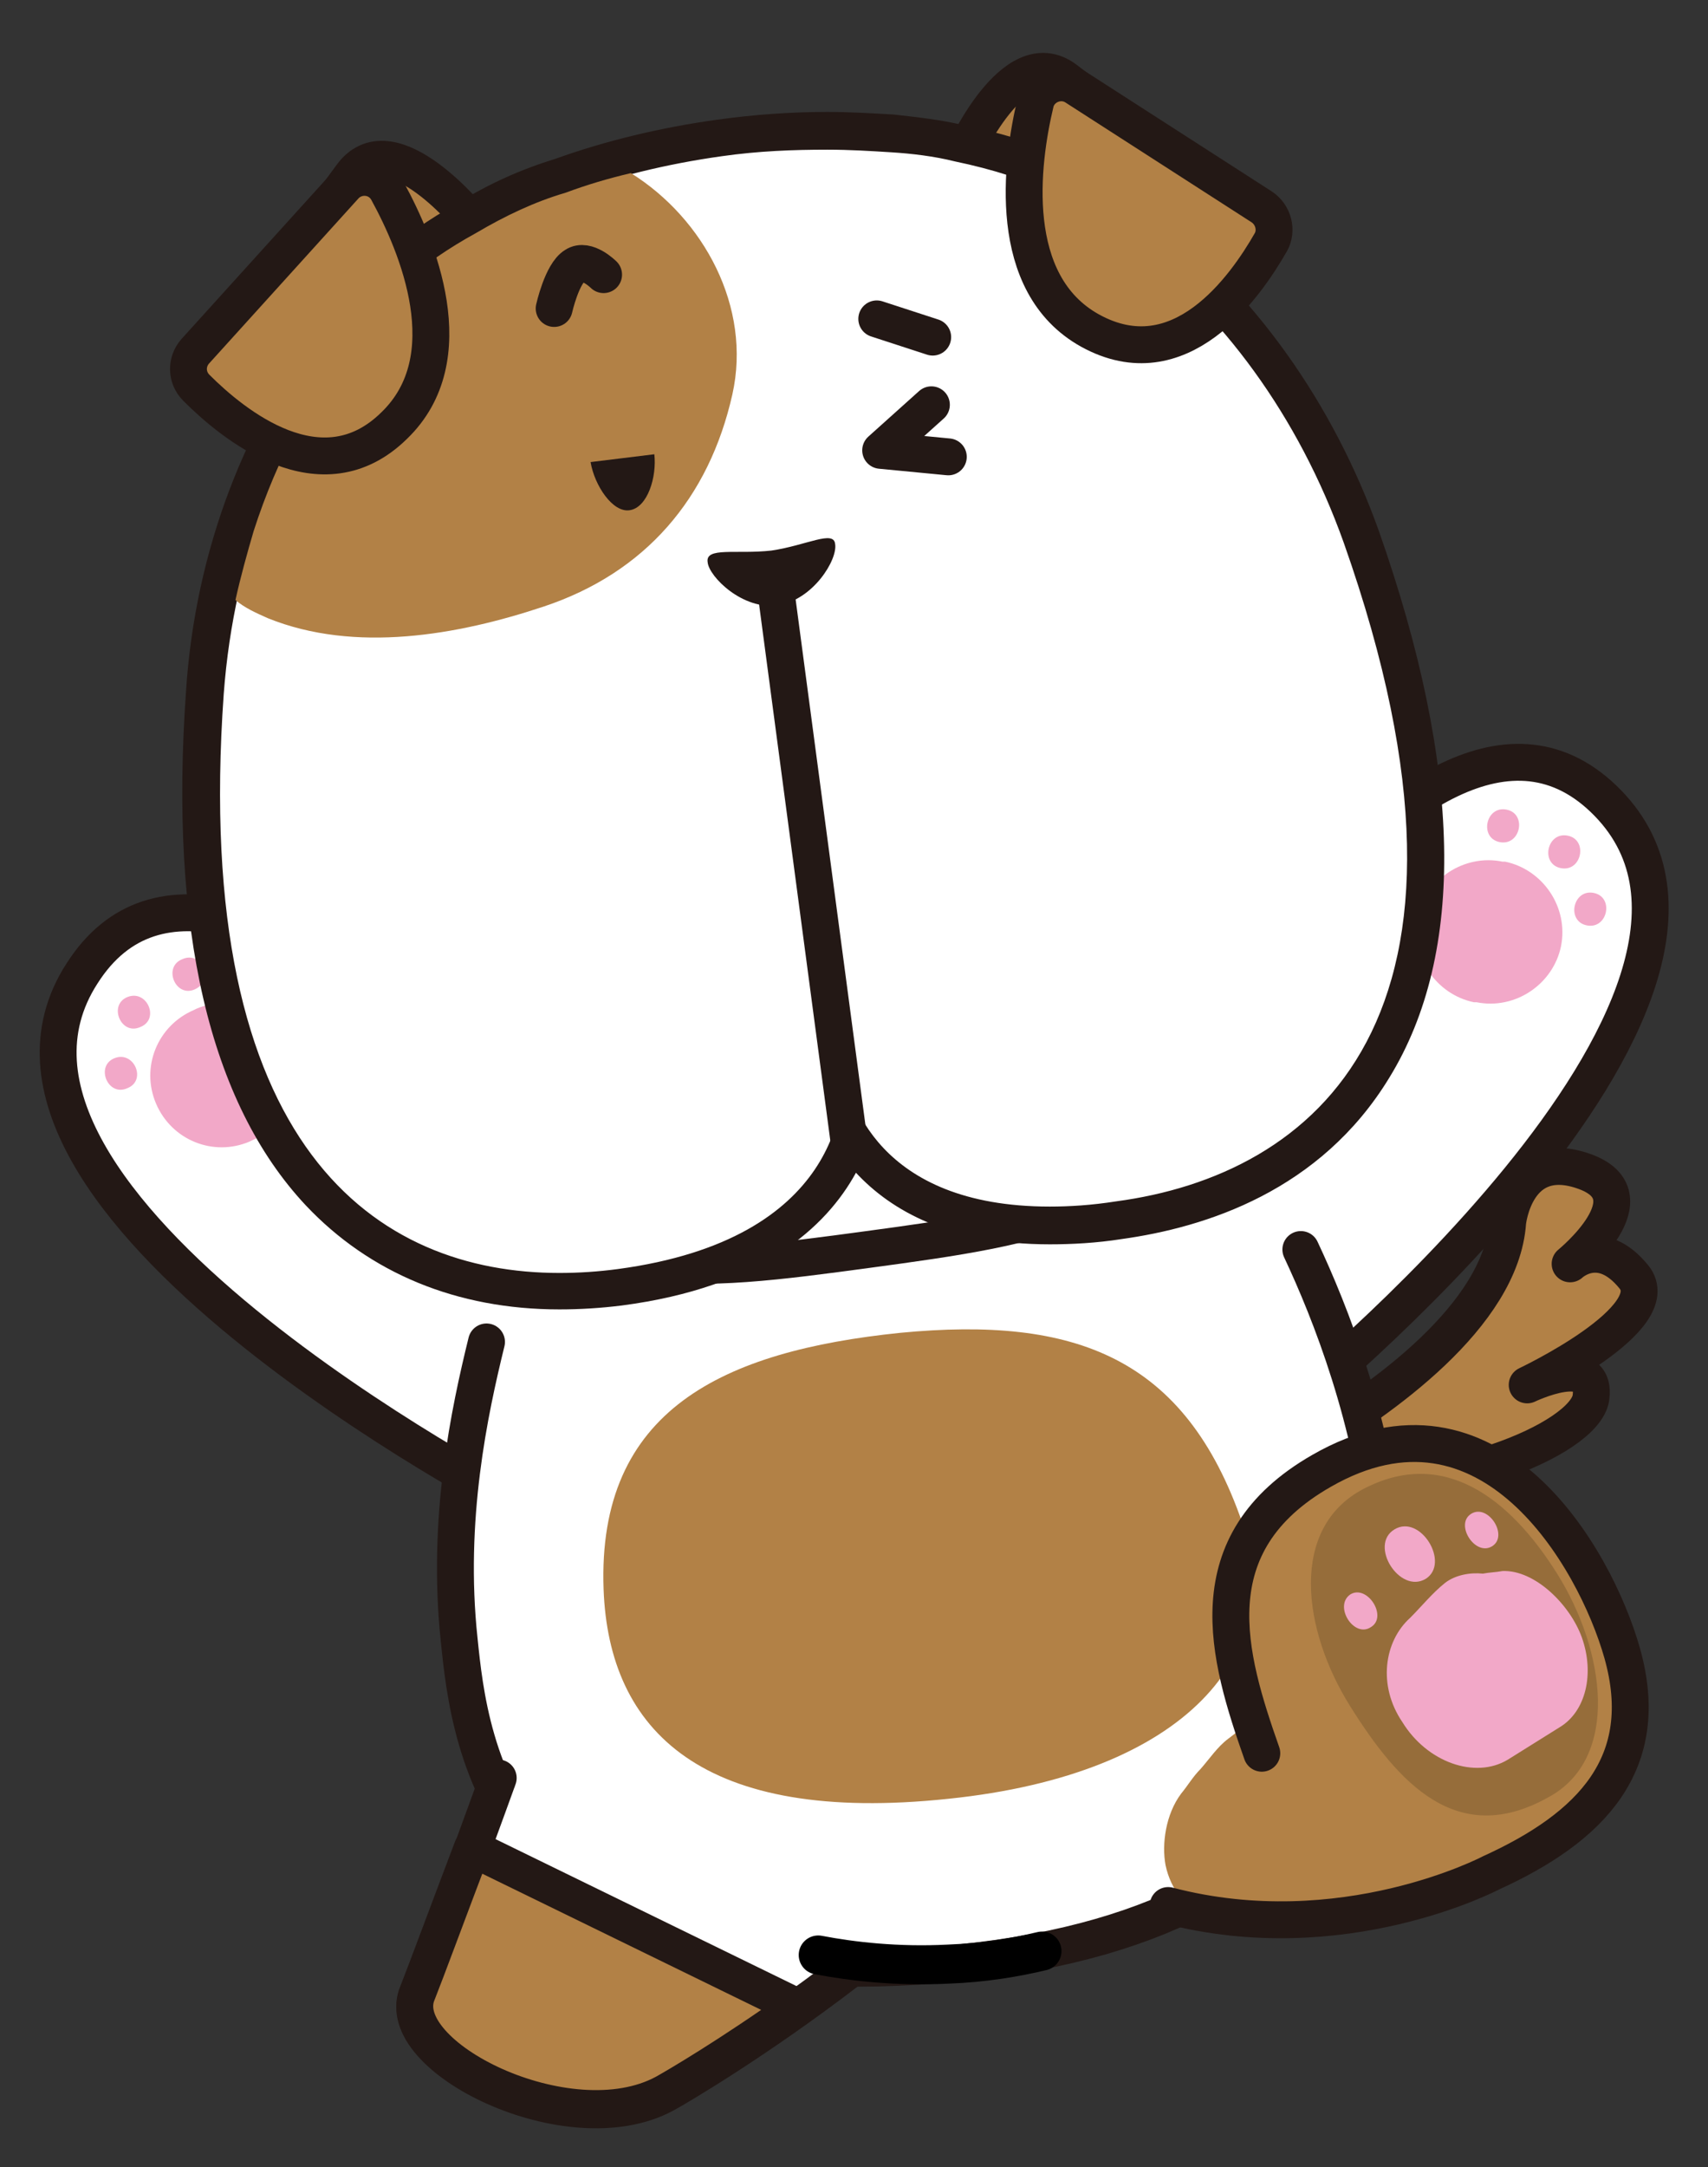 <?xml version="1.0" encoding="utf-8"?>
<!-- Generator: Adobe Illustrator 23.0.0, SVG Export Plug-In . SVG Version: 6.00 Build 0)  -->
<svg version="1.1" id="레이어_1" xmlns="http://www.w3.org/2000/svg" xmlns:xlink="http://www.w3.org/1999/xlink" x="0px"
	 y="0px" width="131.3px" height="166.5px" viewBox="0 0 131.3 166.5" style="enable-background:new 0 0 131.3 166.5;"
	 xml:space="preserve">
<rect x="0" y="0" width="131.3" height="166.5" fill="#333333" stroke="none"/>
<g>
	
		<path style="fill:#B28146;stroke:#231815;stroke-width:2.835;stroke-linecap:round;stroke-linejoin:round;stroke-miterlimit:10;" d="
		M100.5,110.9c5.6-3.3,14.9-9.8,15.4-17c0,0,0.6-5.8,5.9-3.9c5.3,1.9-1.1,7.1-1.1,7.1s2.3-2.2,4.9,1c2.6,3.2-8.2,8.3-8.2,8.3
		s5.4-2.6,4.9,1c-0.5,3.2-11.5,7.8-22.1,6.5L100.5,110.9z"/>
	<g>
		<g>
			
				<path style="fill:#FFFFFF;stroke:#231815;stroke-width:2.835;stroke-linecap:round;stroke-linejoin:round;stroke-miterlimit:10;" d="
				M49.6,95.8c0,0-32-38.8-43.3-21C-5,92.3,39.7,115.5,39.7,115.5"/>
			<g>
				<path style="fill:#F2A8C8;" d="M8.8,81.3c-1.5,0.6-0.5,3,1,2.3C11.3,83,10.3,80.7,8.8,81.3z"/>
				<path style="fill:#F2A8C8;" d="M9.8,76.6c-1.5,0.6-0.5,3,1,2.3C12.3,78.3,11.3,76,9.8,76.6z"/>
				<path style="fill:#F2A8C8;" d="M14,73.7c-1.5,0.6-0.5,3,1,2.3C16.5,75.3,15.5,73,14,73.7z"/>
				<path style="fill:#F2A8C8;" d="M15.1,77.5l-0.2,0.1c-2.8,1.2-4.1,4.4-2.9,7.2c1.2,2.8,4.4,4.1,7.2,2.9l0.2-0.1
					c2.8-1.2,4.1-4.4,2.9-7.2C21.1,77.7,17.9,76.3,15.1,77.5z"/>
			</g>
			
				<path style="fill:#FFFFFF;stroke:#231815;stroke-width:2.835;stroke-linecap:round;stroke-linejoin:round;stroke-miterlimit:10;" d="
				M85.4,91c0,0,23.5-44.4,38.2-29.3c14.6,15-24.6,46.6-24.6,46.6"/>
			<g>
				<path style="fill:#F2A8C8;" d="M122.5,68.6c1.6,0.3,1.1,2.8-0.5,2.5C120.4,70.8,120.9,68.3,122.5,68.6z"/>
				<path style="fill:#F2A8C8;" d="M120.5,64.2c1.6,0.3,1.1,2.8-0.5,2.5C118.4,66.4,118.9,63.9,120.5,64.2z"/>
				<path style="fill:#F2A8C8;" d="M115.8,62.2c1.6,0.3,1.1,2.8-0.5,2.5C113.7,64.4,114.2,61.9,115.8,62.2z"/>
				<path style="fill:#F2A8C8;" d="M115.5,66.2l0.2,0c2.9,0.6,4.9,3.5,4.3,6.5c-0.6,2.9-3.5,4.9-6.5,4.3l-0.2,0
					c-2.9-0.6-4.9-3.5-4.3-6.5C109.6,67.5,112.6,65.6,115.5,66.2z"/>
			</g>
			<g>
				<path style="fill:#FFFFFF;" d="M96.7,83.4c-1.6-1.6-3.2-3.1-4.8-4.6c-2.2-2.1-5.2-2.4-7.9-1.6c-2.4-1.2-5.1-1.4-7.4-0.6
					c-2.9-1.2-6.1-0.7-8.8,1c0,0,0,0,0,0c-2.3-0.2-4.6,0.6-6.5,2.1c-2-0.7-4.2-0.7-6,0.1c-0.8,0.4-1.5,0.8-2.1,1.3
					c-3.2-0.9-6.8,0-9.1,2.9c-1,1.3-1.8,2.6-2.4,4.2c-0.1,0.2-0.2,0.6-0.4,0.9c-1.6,0.8-3,2.2-3.9,4.1c-1.9,4.1-0.2,10.2,4.4,11.8
					c3.6,1.2,6.8,1.4,9.8-0.2c3,1.8,6.8,1.3,9.6-0.7c3.2,1.1,7,0.1,9.4-2.3c1.7,0.1,3.4-0.3,4.9-1.1c2.4,0.8,5.1,0.5,7.3-0.8
					c2.7,1.2,5.8,1.1,8.3-0.2C97.6,99.5,103.1,89.7,96.7,83.4z"/>
			</g>
			<g>
				<g>
					
						<path style="fill:#FFFFFF;stroke:#231815;stroke-width:2.835;stroke-linecap:round;stroke-linejoin:round;stroke-miterlimit:10;" d="
						M37.4,103.1c-1.3,5.3-3.1,13.6-2.1,22.9c0.8,7.8,2.9,28.4,38.5,24.8c32.6-3.3,33.5-24.3,32.7-32.1c-1-9.7-4.2-17.8-6.5-22.7"/>
				</g>
				<path style="fill:#B28146;" d="M95.5,117c3.4,10-4.2,19.3-22.6,21.2c-18.9,2-26.1-5.2-26.5-16.1c-0.5-13.8,9.2-18.3,22.8-19.7
					C82.7,101.1,91.1,104.3,95.5,117z"/>
				<g>
					<g>
						
							<path style="fill:#FFFFFF;stroke:#231815;stroke-width:2.835;stroke-linecap:round;stroke-linejoin:round;stroke-miterlimit:10;" d="
							M38.3,136.6c0,0-5.1,14.1-6.2,16.6c-2.1,4.8,11.6,11.7,19,7.7c1.1-0.6,7.2-4.2,14.1-9.5"/>
					</g>
				</g>
				<path style="fill:#FFFFFF;stroke:#000000;stroke-width:3;stroke-linecap:round;stroke-linejoin:round;" d="M80.1,149.9
					c-2.1,0.5-4.5,0.9-7.2,1c-3.9,0.2-7.4-0.2-10-0.7"/>
			</g>
			<path style="fill:#FFFFFF;" d="M89.7,141.7c-0.2-1.6,0.2-3.8,1.6-5.2c0.5-0.6,1-1.2,1.5-1.7c0.7-0.7,1.4-1.5,2.2-2.1
				c1.8-1.3,2.4-1.5,4.5-2.2c1.9-0.6,4.2-0.2,5.6,0.6c1.6,0.9,2.7,2.4,3,4.2c0.2,1.7-0.3,3.6-1.6,5.2c-0.5,0.5-0.9,1-1.4,1.4
				c-0.4,0.3-0.7,0.5-1.1,0.8c-0.1,0.2-0.3,0.3-0.4,0.5c-0.5,0.5-0.9,1-1.4,1.4c-1.1,0.9-2.4,1.5-3.8,1.9c-2,0.5-4,0.3-5.6-0.6
				C91,145,89.9,143.4,89.7,141.7z"/>
			<g>
				<path style="fill:#B28146;" d="M89.6,143.3c-0.3-1.6,0-3.9,1.2-5.5c0.5-0.6,0.9-1.3,1.5-1.9c0.7-0.8,1.3-1.7,2.1-2.3
					c1.8-1.4,2.4-1.7,4.5-2.6c1.9-0.8,4.3-0.5,5.9,0.2c1.8,0.8,3,2.3,3.4,4.1c0.4,1.8-0.1,3.8-1.2,5.5c-0.5,0.5-0.9,1.1-1.4,1.6
					c-0.4,0.3-0.7,0.6-1.1,0.9c-0.1,0.2-0.3,0.3-0.4,0.5c-0.5,0.5-0.9,1.1-1.4,1.6c-1.1,1-2.4,1.8-3.8,2.2c-2,0.6-4.2,0.6-5.9-0.2
					C91.2,146.7,90,145.2,89.6,143.3z"/>
				
					<path style="fill:#B28146;stroke:#231815;stroke-width:2.835;stroke-linecap:round;stroke-linejoin:round;stroke-miterlimit:10;" d="
					M97,134.7c-2.6-7.4-5.2-16.1,4.6-21.7c12.9-7.4,21,6.6,23.1,14c2.4,8.5-2.4,13.4-10.1,16.9c0,0-11.4,6-24.8,2.5"/>
				<path style="fill:#966D3A;" d="M103.8,131.1c3.7,5.9,8.2,10.9,15.2,7c5.6-3,4.4-11.3,0.7-17.2c-3.7-5.9-8.8-9.7-14.9-6.5
					C99.1,117.4,100.1,125.2,103.8,131.1z"/>
				<g>
					<path style="fill:#F2A8C8;" d="M108.4,124.3c0.9-0.9,1.7-1.9,2.7-2.7c0.8-0.6,1.9-0.8,2.9-0.7c0.5-0.1,1-0.1,1.5-0.2
						c2.5-0.1,5.2,2.6,6.1,5.1c1,2.8,0.3,5.7-1.7,6.9l-4,2.5c-2.5,1.5-6.2,0.2-8.1-2.9C105.9,129.5,106.4,126.1,108.4,124.3z"/>
					<path style="fill:#F2A8C8;" d="M113.1,116.3c1.3-0.8,2.9,1.7,1.6,2.5C113.4,119.6,111.8,117.1,113.1,116.3z"/>
					<path style="fill:#F2A8C8;" d="M107.2,117.5c2-1.2,4.3,2.6,2.4,3.8C107.6,122.5,105.2,118.7,107.2,117.5z"/>
					<path style="fill:#F2A8C8;" d="M103.8,122.5c1.3-0.8,2.9,1.7,1.6,2.5C104.1,125.9,102.5,123.4,103.8,122.5z"/>
				</g>
			</g>
		</g>
		<g>
			
				<path style="fill:#B28146;stroke:#231815;stroke-width:2.835;stroke-linecap:round;stroke-linejoin:round;stroke-miterlimit:10;" d="
				M36.3,142c-1.6,4.2-3.6,9.6-4.2,11.1c-2.1,4.8,11.6,11.7,19,7.7c0.9-0.5,5-2.9,10.2-6.6L36.3,142z"/>
		</g>
	</g>
	<g>
		<g>
			<g>
				
					<path style="fill:#B28146;stroke:#231815;stroke-width:2.835;stroke-linecap:round;stroke-linejoin:round;stroke-miterlimit:10;" d="
					M36.3,17c0,0-6.1-7.6-9.2-3.6c-3,4-7.7,11.3-7.7,11.3l7.5,5.7L36.3,17z"/>
				
					<path style="fill:#B28146;stroke:#231815;stroke-width:2.835;stroke-linecap:round;stroke-linejoin:round;stroke-miterlimit:10;" d="
					M74,12c0,0,3.9-8.9,7.9-5.9c4,3,10.4,8.9,10.4,8.9l-5.7,7.5L74,12z"/>
			</g>
			<g>
				
					<path style="fill:#FFFFFF;stroke:#231815;stroke-width:2.835;stroke-linecap:round;stroke-linejoin:round;stroke-miterlimit:10;" d="
					M89.2,81.4C90.7,92.7,80,94.2,66.7,96c-13.3,1.8-24,3.2-25.5-8.1c-1.5-11.3,8-21.8,21.3-23.6C75.7,62.5,87.7,70.2,89.2,81.4z"/>
				<g>
					<g>
						<path style="fill:#FFFFFF;" d="M42.9,99.2c-7.5,0-13.8-2.6-18.4-7.5c-7.1-7.6-10.1-20.6-8.8-38.5c0.7-10.5,4.5-20.4,10.6-27.9
							c1.9-3.1,5.3-6.1,9.6-8.5c2.3-1.4,4.8-2.5,7.2-3.2c3.8-1.3,7.9-2.3,12.1-2.9c2.8-0.4,5.6-0.6,8.3-0.6c1.7,0,3.4,0.1,5,0.2
							c1.7,0.1,3.4,0.3,5.1,0.7c6.1,1.2,11,3.5,14,6.6c7.5,5.6,13.5,14,16.9,23.6c6.3,17.8,6.6,31.6,0.9,40.8
							c-5,8.2-13.4,10.9-19.6,11.7c-1.9,0.3-3.7,0.4-5.3,0.4c0,0,0,0,0,0c-8.8,0-13.1-3.4-15.3-6.7c-1.5,4.4-5.9,9.9-17.8,11.5
							C46,99.1,44.4,99.2,42.9,99.2z"/>
						<g>
							<path style="fill:#231815;" d="M63.6,11.5c1.7,0,3.3,0.1,4.9,0.2c1.6,0.1,3.3,0.3,4.9,0.7c5.8,1.2,10.6,3.4,13.4,6.3
								c7.1,5.3,13,13.2,16.5,23c13,36.8-2.5,48.6-17.5,50.6c-1.9,0.3-3.6,0.4-5.1,0.4c-13.3,0-15.5-8.4-15.9-10.8
								c0-0.4-0.1-0.6-0.1-0.6s0,0.2,0.1,0.6c0.2,2.7-0.2,13.3-17.3,15.6c-1.5,0.2-3,0.3-4.5,0.3c-13.9,0-28.3-9.4-25.8-44.5
								c0.8-10.7,4.6-20.2,10.3-27.2c1.8-3,5-5.8,9.2-8.1c2.2-1.3,4.5-2.4,6.9-3.1c3.6-1.3,7.6-2.3,11.9-2.9
								C58.3,11.6,61,11.5,63.6,11.5 M63.6,8.6c-2.8,0-5.6,0.2-8.5,0.6c-4.3,0.6-8.5,1.6-12.4,3c-2.6,0.8-5.1,1.9-7.5,3.4
								c-4.5,2.5-8,5.6-10.1,8.9C18.9,32.2,15,42.3,14.3,53.1c-1.3,18.3,1.8,31.6,9.2,39.5c4.9,5.2,11.6,8,19.5,8
								c1.6,0,3.2-0.1,4.8-0.3c10.7-1.4,15.7-6,18-10.2c2.7,2.9,7.2,5.5,14.9,5.5c1.7,0,3.6-0.1,5.5-0.4c6.5-0.9,15.3-3.7,20.6-12.4
								c5.9-9.6,5.6-23.8-0.8-42c-3.5-9.8-9.6-18.4-17.3-24.2c-3.2-3.3-8.3-5.7-14.7-7c-1.7-0.4-3.5-0.6-5.3-0.8
								C67,8.7,65.3,8.6,63.6,8.6L63.6,8.6z"/>
						</g>
					</g>
					<path style="fill:#231815;" d="M64.2,41.8c0.2,1.2-1.7,4.3-4.4,4.7c-2.7,0.4-5.3-2.2-5.4-3.3c-0.2-1.2,2.2-0.6,4.9-0.9
						C62,41.9,64.1,40.7,64.2,41.8z"/>
					
						<line style="fill:none;stroke:#231815;stroke-width:2.835;stroke-linecap:round;stroke-linejoin:round;stroke-miterlimit:10;" x1="65.4" y1="88.7" x2="59.5" y2="44.3"/>
					<g>
						<path style="fill:#B28146;" d="M20.6,47.5c6.7,2.7,14.6,1.3,21.2-0.9c7.8-2.6,12.7-8.3,14.5-16.3c1.5-6.7-2.2-13.5-7.8-17
							c-1.7,0.4-3.4,0.9-5,1.5c-2.4,0.7-4.7,1.8-6.9,3.1c-4.2,2.3-7.4,5.1-9.2,8.1c-3.4,4.2-6.1,9.2-7.9,14.8
							c-0.5,1.7-1,3.5-1.4,5.3C18.8,46.7,19.7,47.1,20.6,47.5z"/>
					</g>
				</g>
			</g>
			<g>
				
					<path style="fill:#B28146;stroke:#231815;stroke-width:2.835;stroke-linecap:round;stroke-linejoin:round;stroke-miterlimit:10;" d="
					M82.7,6.7c-1.2-0.8-2.8-0.1-3.1,1.2c-1.1,4.6-2.3,13.9,4.2,17.5c6.9,3.8,11.9-3.3,13.9-6.8c0.5-0.9,0.2-2.1-0.7-2.7L82.7,6.7z"
					/>
				
					<path style="fill:#B28146;stroke:#231815;stroke-width:2.835;stroke-linecap:round;stroke-linejoin:round;stroke-miterlimit:10;" d="
					M26.5,14.3c0.9-1,2.6-0.9,3.3,0.4c2.3,4.2,5.9,12.8,0.5,18c-5.6,5.5-12.4-0.1-15.2-2.9c-0.8-0.8-0.8-2-0.1-2.8L26.5,14.3z"/>
			</g>
		</g>
		<g>
			<path style="fill:#231815;" d="M50.3,34.9c0.2,1.7-0.5,4.1-1.9,4.3c-1.3,0.2-2.7-1.9-3-3.7L50.3,34.9z"/>
		</g>
		<g>
			
				<path style="fill:none;stroke:#231815;stroke-width:2.835;stroke-linecap:round;stroke-linejoin:round;stroke-miterlimit:10;" d="
				M42.6,23.7c0,0,0.6-2.7,1.6-3.3c0.9-0.6,2.2,0.7,2.2,0.7"/>
			
				<line style="fill:none;stroke:#231815;stroke-width:2.835;stroke-linecap:round;stroke-linejoin:round;stroke-miterlimit:10;" x1="71.7" y1="25.9" x2="67.4" y2="24.5"/>
		</g>
		
			<polyline style="fill:none;stroke:#231815;stroke-width:2.835;stroke-linecap:round;stroke-linejoin:round;stroke-miterlimit:10;" points="
			71.6,31.1 67.7,34.6 72.9,35.1 		"/>
	</g>
</g>
</svg>
